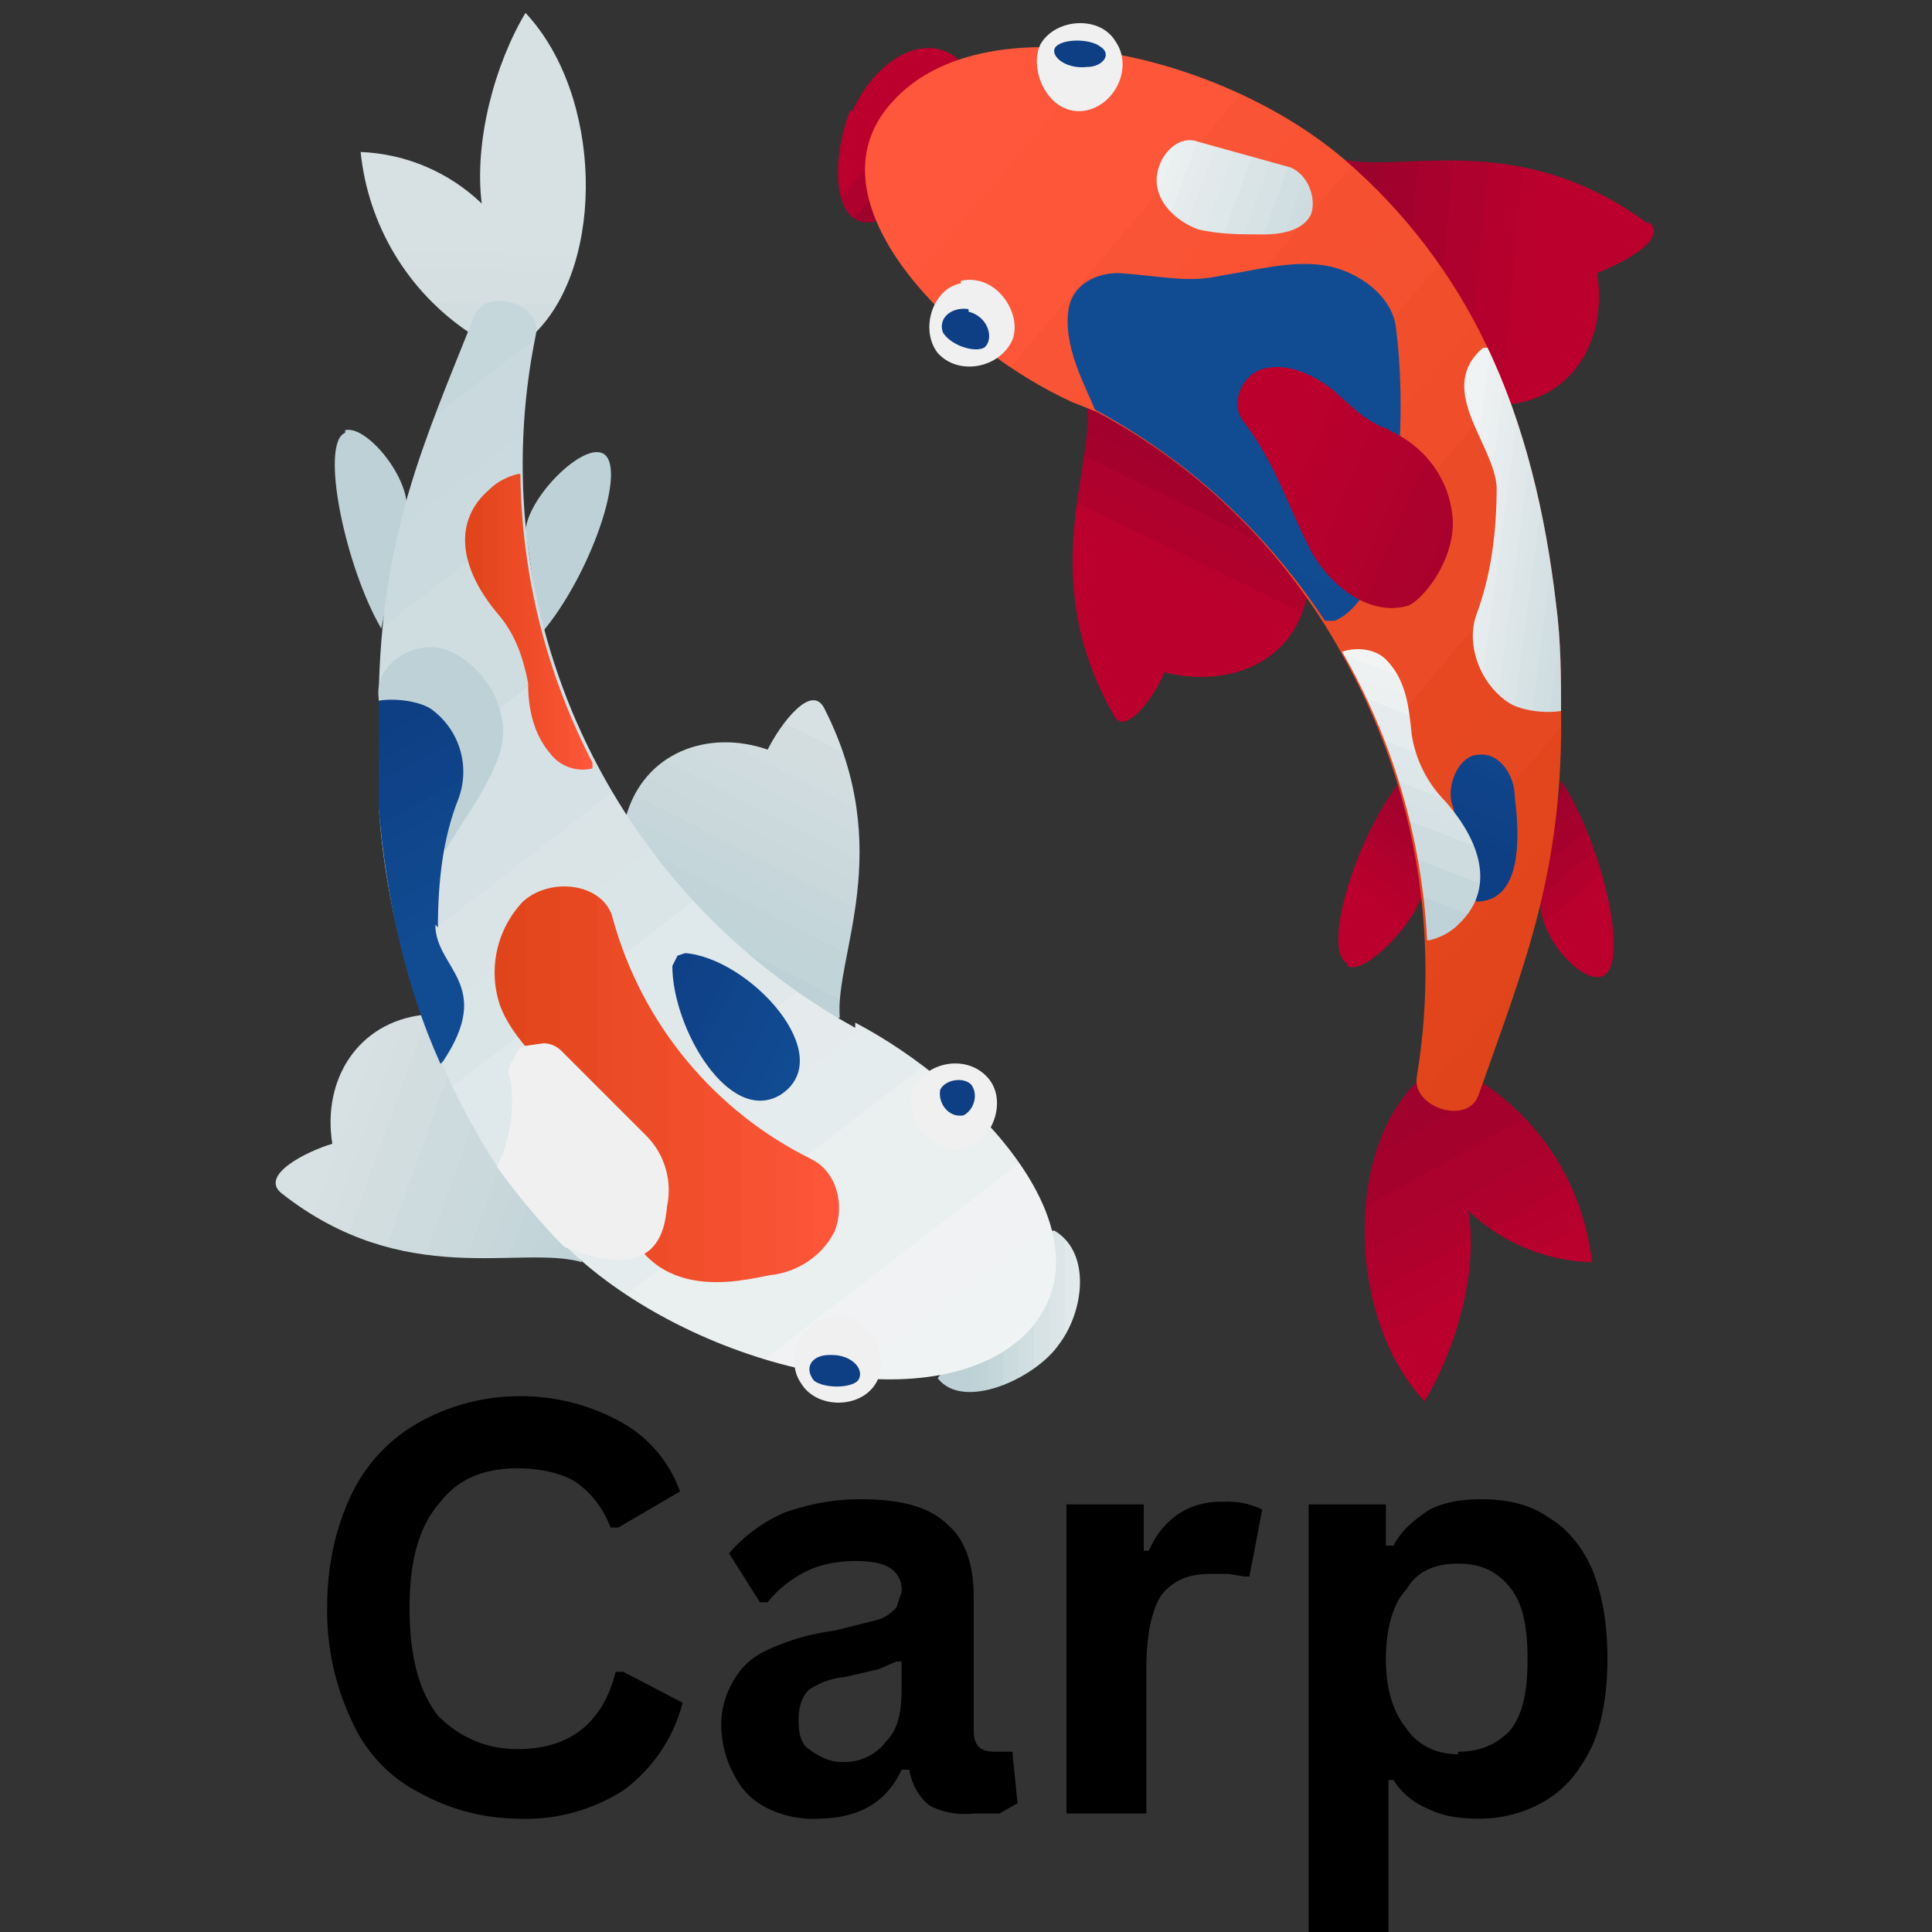 <svg xmlns="http://www.w3.org/2000/svg" version="1.0" viewBox="0 0 75 75">
  <rect x="0" y="0" width="75" height="75" fill="#333333" stroke="none"/>
  <defs>
    <clipPath id="a">
      <path d="M13 0h10v13H13Zm0 0"/>
    </clipPath>
    <clipPath id="b">
      <path d="M18.7 7.9a7.2 7.2 0 0 0-4.7-2 9.6 9.6 0 0 0 4.2 7h2.6c2.7-2.7 2.6-9.2-.4-12.4-1.2 2-2 5-1.7 7.4Zm0 0"/>
    </clipPath>
    <clipPath id="d">
      <path d="M36 47h6v8h-6Zm0 0"/>
    </clipPath>
    <clipPath id="e">
      <path d="m40.8 47.7-4.4 5.8c1 1.3 3.8 0 4.7-1.3 1-1.3 1.3-3.7-.3-4.5Zm0 0"/>
    </clipPath>
    <clipPath id="g">
      <path d="M10 39h13v10H10Zm0 0"/>
    </clipPath>
    <clipPath id="h">
      <path d="M12.9 44.4c-1 .3-2.8 1.2-2 1.9 4.8 3.8 9.3 2 11.7 2.7l-6.2-9.6c-2.5.3-3.9 2.5-3.5 5Zm0 0"/>
    </clipPath>
    <clipPath id="j">
      <path d="M24 27h10v14H24Zm0 0"/>
    </clipPath>
    <clipPath id="k">
      <path d="M32 27.5c-.5-1-1.7.6-2.2 1.6-2.3-.8-4.8.1-5.5 2.6l5.1 8.8 3.2-1c-.2-2.4 2.2-6.5-.6-12Zm0 0"/>
    </clipPath>
    <clipPath id="m">
      <path d="M14 11h27v43H14Zm0 0"/>
    </clipPath>
    <clipPath id="n">
      <path d="M33.2 39.9A25 25 0 0 1 20.8 13c.3-1.2-2-1.9-2.4-.7-2 5-3.6 8.5-3.7 14.8v4.2a29.8 29.8 0 0 0 4.6 14 20.3 20.3 0 0 0 3 3.4c4.8 4.4 14 6.7 17.6 3 3.5-3.8-2.1-9.6-6.7-12Zm0 0"/>
    </clipPath>
    <clipPath id="p">
      <path d="M19 34h14v16H19Zm0 0"/>
    </clipPath>
    <clipPath id="q">
      <path d="M31.5 45a14.8 14.8 0 0 1-7.7-9.3c-.3-1.4-2.4-1.7-3.5-.7a4 4 0 0 0-.9 4c.5 1.4 1.9 2.5 2.8 3.6a9 9 0 0 1 1.8 3.9c.9 4.3 4.8 3.2 5.9 3 1-.1 2-.7 2.5-1.7.4-1 .1-2.3-.9-2.8Zm0 0"/>
    </clipPath>
    <clipPath id="s">
      <path d="M14 27h5v15h-5Zm0 0"/>
    </clipPath>
    <clipPath id="t">
      <path d="M17 36c0-1.8.2-3.5.8-5a3 3 0 0 0-1.1-3.5c-.5-.3-1.4-.4-2-.3v4.2c.3 3.4 1 6.8 2.4 9.9l.1-.1c2-3-.3-3.6-.3-5.3Zm0 0"/>
    </clipPath>
    <clipPath id="v">
      <path d="M18 18h6v12h-6Zm0 0"/>
    </clipPath>
    <clipPath id="w">
      <path d="M20.2 18.4h-.1c-.4.1-.8.3-1.1.6-1.4 1.2-1.2 3 .3 4.8.7.8 1 1.7 1.2 2.7 0 1 .2 2 .9 2.8.4.5 1.1.7 1.7.5a25 25 0 0 1-2.9-11.4Zm0 0"/>
    </clipPath>
    <clipPath id="y">
      <path d="M26 36h6v7h-6Zm0 0"/>
    </clipPath>
    <clipPath id="z">
      <path d="m26.6 37-.3.1-.2.4c0 2.4 2.2 6.2 4.2 5 2.3-1.5-1.2-5.3-3.7-5.5Zm0 0"/>
    </clipPath>
    <clipPath id="B">
      <path d="M52 41h10v14H52Zm0 0"/>
    </clipPath>
    <clipPath id="C">
      <path d="M57.5 42H55c-2.8 2.7-2.7 9.2.3 12.4 1.2-2 2.1-5 1.7-7.4a7.2 7.2 0 0 0 4.8 2 9.6 9.6 0 0 0-4.3-7Zm0 0"/>
    </clipPath>
    <clipPath id="E">
      <path d="M41 14h11v15H41Zm0 0"/>
    </clipPath>
    <clipPath id="F">
      <path d="M42.2 15.7c.3 2.4-2 6.7 1 12 .4 1 1.6-.6 2-1.6 2.4.6 4.9-.3 5.5-2.8l1-3.2-7.7-5.4Zm0 0"/>
    </clipPath>
    <clipPath id="H">
      <path d="M52 6h12.8v10H52Zm0 0"/>
    </clipPath>
    <clipPath id="I">
      <path d="M64 8.7c-5-3.7-9.4-2-11.8-2.5l6.4 9.5c2.6-.3 3.8-2.7 3.4-5.1 1-.4 2.8-1.3 2-2Zm0 0"/>
    </clipPath>
    <clipPath id="K">
      <path d="M32 1h6v8h-6Zm0 0"/>
    </clipPath>
    <clipPath id="L">
      <path d="M33 4.3c-.7 1.7-.8 4.7 1 4.3l3.2-6.3c-1.3-1.1-3.2 0-4.1 2Zm0 0"/>
    </clipPath>
    <clipPath id="N">
      <path d="M59 30h4v8h-4Zm0 0"/>
    </clipPath>
    <clipPath id="O">
      <path d="m60.6 30.3-.8 4.8c0 1.3 1.6 3.1 2.4 2.8 1.1-.4 0-5.2-1.6-7.6Zm0 0"/>
    </clipPath>
    <clipPath id="Q">
      <path d="M51 30h5v8h-5Zm0 0"/>
    </clipPath>
    <clipPath id="R">
      <path d="M52.3 37.5c.7.4 2.8-1.8 3-3.1l-1-4c-1.7 2.2-3 6.5-2 7Zm0 0"/>
    </clipPath>
    <clipPath id="T">
      <path d="M33 1h28v43H33Zm0 0"/>
    </clipPath>
    <clipPath id="U">
      <path d="M60.6 27.6c0-1.3 0-2.7-.2-4.2-.4-3.4-1.2-6.9-2.7-10a22 22 0 0 0-5.5-7.2C47.3 2 38.1 0 34.6 4c-3.4 3.8 2.4 9.5 7 11.6l1 .4a23.5 23.5 0 0 1 9.5 9.4A25 25 0 0 1 55 41.8c-.2 1.2 2 1.9 2.4.7 1.8-5.1 3.3-8.7 3.2-15Zm0 0"/>
    </clipPath>
    <clipPath id="W">
      <path d="M56 29h3v7h-3Zm0 0"/>
    </clipPath>
    <clipPath id="X">
      <path d="M58.8 30.9c0-.8-.6-1.7-1.4-1.6-.8 0-1.3 1.3-1 2l.9 3.7c1.8 0 1.7-2.5 1.5-4.1Zm0 0"/>
    </clipPath>
    <clipPath id="Z">
      <path d="M41 10h14v15H41Zm0 0"/>
    </clipPath>
    <clipPath id="aa">
      <path d="M51.4 10.3c-1.3-.2-2.7.2-4 .4-1.3.3-2.4 0-4-.1-.8 0-1.7.4-1.9 1.3-.3 1.5.7 3.2 1 4 3.7 2 6.7 4.8 9 8.3 2.7-.6 3.2-7.4 2.7-11.4-.1-1.3-1.5-2.3-2.8-2.5Zm0 0"/>
    </clipPath>
    <clipPath id="ac">
      <path d="M56 13h5v15h-5Zm0 0"/>
    </clipPath>
    <clipPath id="ad">
      <path d="M60.4 23.4c-.4-3.4-1.2-6.9-2.7-10-2.1 1.6.3 3.8.4 5.5 0 1.7-.2 3.4-.8 5-.4 1.2.2 2.7 1.3 3.4.5.3 1.4.4 2 .3 0-1.3 0-2.7-.2-4.2Zm0 0"/>
    </clipPath>
    <clipPath id="af">
      <path d="M52 25h6v12h-6Zm0 0"/>
    </clipPath>
    <clipPath id="ag">
      <path d="M54.8 28.5c-.1-1-.2-2.1-1-2.9-.4-.4-1.1-.5-1.7-.3a25 25 0 0 1 3.3 11.2h.1c.4-.1.8-.3 1.1-.6 1.4-1.3 1-3.1-.5-4.8a4.7 4.7 0 0 1-1.3-2.6Zm0 0"/>
    </clipPath>
    <clipPath id="ai">
      <path d="M44 5h7v5h-7Zm0 0"/>
    </clipPath>
    <clipPath id="aj">
      <path d="M49 9.1c-.8 0-1.7 0-2.5-.2-.8-.3-1.6-1-1.6-1.9 0-.9.8-1.8 1.6-1.5l3.6 1c.7.3 1 1.2.8 1.8-.3.7-1.3.8-1.8.8"/>
    </clipPath>
    <clipPath id="al">
      <path d="M48 14h9v10h-9Zm0 0"/>
    </clipPath>
    <clipPath id="am">
      <path d="M54 16.7c-1-.3-1.6-1-2.3-1.6-.8-.6-1.7-1-2.6-.8-.9.2-1.4 1.4-.8 2.1 1.2 1.6 1.6 3 2.4 4.6.7 1.6 2.4 3 4 2.5.6-.3 1.7-1.7 1.7-3.2a4 4 0 0 0-1.5-3 4 4 0 0 0-1-.6Zm0 0"/>
    </clipPath>
    <linearGradient id="c" x1="72.9" x2="74.3" y1="119.2" y2="-.6" gradientTransform="matrix(.105 0 0 .105 10.7 .5)" gradientUnits="userSpaceOnUse">
      <stop offset="0" stop-color="#D0DCDF"/>
      <stop offset="0" stop-color="#D1DCDF"/>
      <stop offset="0" stop-color="#D1DCDF"/>
      <stop offset="0" stop-color="#D1DDDF"/>
      <stop offset="0" stop-color="#D2DDE0"/>
      <stop offset=".1" stop-color="#D2DDE0"/>
      <stop offset=".1" stop-color="#D3DDE0"/>
      <stop offset=".1" stop-color="#D3DEE0"/>
      <stop offset=".1" stop-color="#D4DEE0"/>
      <stop offset=".1" stop-color="#D4DEE1"/>
      <stop offset=".1" stop-color="#D5DFE1"/>
      <stop offset=".2" stop-color="#D5DFE1"/>
      <stop offset=".2" stop-color="#D6DFE1"/>
      <stop offset=".2" stop-color="#D6E0E2"/>
      <stop offset=".3" stop-color="#D7E0E2"/>
      <stop offset=".5" stop-color="#D7E0E2"/>
      <stop offset="1" stop-color="#D7E0E2"/>
      <stop offset="1" stop-color="#D7E0E2"/>
    </linearGradient>
    <linearGradient id="f" x1="246.1" x2="303.4" y1="478.6" y2="478.6" gradientTransform="matrix(.105 0 0 .105 10.7 .5)" gradientUnits="userSpaceOnUse">
      <stop offset="0" stop-color="#BDD1D6"/>
      <stop offset=".1" stop-color="#BDD1D6"/>
      <stop offset=".2" stop-color="#BDD1D6"/>
      <stop offset=".2" stop-color="#BDD1D6"/>
      <stop offset=".2" stop-color="#BED2D6"/>
      <stop offset=".2" stop-color="#BFD2D7"/>
      <stop offset=".3" stop-color="#C0D3D7"/>
      <stop offset=".3" stop-color="#C0D3D8"/>
      <stop offset=".3" stop-color="#C1D4D8"/>
      <stop offset=".3" stop-color="#C2D5D9"/>
      <stop offset=".3" stop-color="#C3D5D9"/>
      <stop offset=".3" stop-color="#C4D6DA"/>
      <stop offset=".3" stop-color="#C5D6DA"/>
      <stop offset=".4" stop-color="#C6D7DB"/>
      <stop offset=".4" stop-color="#C7D8DB"/>
      <stop offset=".4" stop-color="#C8D8DC"/>
      <stop offset=".4" stop-color="#C9D9DD"/>
      <stop offset=".4" stop-color="#C9D9DD"/>
      <stop offset=".4" stop-color="#CADADE"/>
      <stop offset=".5" stop-color="#CBDBDE"/>
      <stop offset=".5" stop-color="#CCDBDF"/>
      <stop offset=".5" stop-color="#CDDCDF"/>
      <stop offset=".5" stop-color="#CEDCE0"/>
      <stop offset=".5" stop-color="#CFDDE0"/>
      <stop offset=".5" stop-color="#D0DDE1"/>
      <stop offset=".5" stop-color="#D1DEE1"/>
      <stop offset=".6" stop-color="#D2DFE2"/>
      <stop offset=".6" stop-color="#D2DFE2"/>
      <stop offset=".6" stop-color="#D3E0E3"/>
      <stop offset=".6" stop-color="#D4E0E3"/>
      <stop offset=".6" stop-color="#D5E1E4"/>
      <stop offset=".6" stop-color="#D6E2E4"/>
      <stop offset=".7" stop-color="#D7E2E5"/>
      <stop offset=".7" stop-color="#D8E3E5"/>
      <stop offset=".7" stop-color="#D9E3E6"/>
      <stop offset=".7" stop-color="#DAE4E6"/>
      <stop offset=".7" stop-color="#DBE5E7"/>
      <stop offset=".7" stop-color="#DBE5E7"/>
      <stop offset=".8" stop-color="#DCE6E8"/>
      <stop offset=".8" stop-color="#DDE6E8"/>
      <stop offset=".8" stop-color="#DEE7E9"/>
      <stop offset=".8" stop-color="#DFE8E9"/>
      <stop offset=".8" stop-color="#E0E8EA"/>
      <stop offset=".8" stop-color="#E1E9EA"/>
      <stop offset=".8" stop-color="#E2E9EB"/>
      <stop offset=".9" stop-color="#E3EAEB"/>
      <stop offset=".9" stop-color="#E4EBEC"/>
      <stop offset=".9" stop-color="#E5EBEC"/>
      <stop offset=".9" stop-color="#E5ECED"/>
      <stop offset=".9" stop-color="#E6ECED"/>
      <stop offset=".9" stop-color="#E7EDEE"/>
      <stop offset="1" stop-color="#E8EEEE"/>
      <stop offset="1" stop-color="#E9EEEF"/>
      <stop offset="1" stop-color="#EAEFEF"/>
      <stop offset="1" stop-color="#EBEFF0"/>
    </linearGradient>
    <linearGradient id="i" x1="124.8" x2="-13.3" y1="439.8" y2="390.1" gradientTransform="matrix(.105 0 0 .105 10.7 .5)" gradientUnits="userSpaceOnUse">
      <stop offset="0" stop-color="#BED2D6"/>
      <stop offset="0" stop-color="#BED2D7"/>
      <stop offset="0" stop-color="#BFD2D7"/>
      <stop offset="0" stop-color="#BFD2D7"/>
      <stop offset=".1" stop-color="#C0D3D7"/>
      <stop offset=".1" stop-color="#C0D3D8"/>
      <stop offset=".1" stop-color="#C1D3D8"/>
      <stop offset=".1" stop-color="#C2D4D8"/>
      <stop offset=".1" stop-color="#C2D4D8"/>
      <stop offset=".1" stop-color="#C3D4D9"/>
      <stop offset=".2" stop-color="#C3D5D9"/>
      <stop offset=".2" stop-color="#C4D5D9"/>
      <stop offset=".2" stop-color="#C4D5D9"/>
      <stop offset=".2" stop-color="#C5D6DA"/>
      <stop offset=".2" stop-color="#C6D6DA"/>
      <stop offset=".2" stop-color="#C6D6DA"/>
      <stop offset=".2" stop-color="#C6D6DA"/>
      <stop offset=".3" stop-color="#C7D7DA"/>
      <stop offset=".3" stop-color="#C7D7DB"/>
      <stop offset=".3" stop-color="#C8D7DB"/>
      <stop offset=".3" stop-color="#C8D8DB"/>
      <stop offset=".3" stop-color="#C9D8DB"/>
      <stop offset=".3" stop-color="#CAD8DC"/>
      <stop offset=".3" stop-color="#CAD9DC"/>
      <stop offset=".4" stop-color="#CBD9DC"/>
      <stop offset=".4" stop-color="#CBD9DD"/>
      <stop offset=".4" stop-color="#CCDADD"/>
      <stop offset=".4" stop-color="#CCDADD"/>
      <stop offset=".4" stop-color="#CDDADD"/>
      <stop offset=".4" stop-color="#CEDBDE"/>
      <stop offset=".5" stop-color="#CEDBDE"/>
      <stop offset=".5" stop-color="#CFDBDE"/>
      <stop offset=".5" stop-color="#CFDCDE"/>
      <stop offset=".5" stop-color="#D0DCDF"/>
      <stop offset=".5" stop-color="#D0DCDF"/>
      <stop offset=".5" stop-color="#D1DCDF"/>
      <stop offset=".5" stop-color="#D2DDDF"/>
      <stop offset=".6" stop-color="#D2DDE0"/>
      <stop offset=".6" stop-color="#D3DDE0"/>
      <stop offset=".6" stop-color="#D3DEE0"/>
      <stop offset=".6" stop-color="#D4DEE0"/>
      <stop offset=".6" stop-color="#D4DEE1"/>
      <stop offset=".6" stop-color="#D5DFE1"/>
      <stop offset=".7" stop-color="#D6DFE1"/>
      <stop offset=".7" stop-color="#D6DFE2"/>
      <stop offset=".7" stop-color="#D7E0E2"/>
      <stop offset=".8" stop-color="#D7E0E2"/>
      <stop offset=".8" stop-color="#D7E0E2"/>
      <stop offset="1" stop-color="#D7E0E2"/>
    </linearGradient>
    <linearGradient id="l" x1="142.4" x2="217" y1="386.1" y2="240.4" gradientTransform="matrix(.105 0 0 .105 10.7 .5)" gradientUnits="userSpaceOnUse">
      <stop offset="0" stop-color="#BDD1D6"/>
      <stop offset=".3" stop-color="#BDD1D6"/>
      <stop offset=".3" stop-color="#BED2D6"/>
      <stop offset=".3" stop-color="#BFD2D7"/>
      <stop offset=".3" stop-color="#BFD2D7"/>
      <stop offset=".3" stop-color="#C0D3D7"/>
      <stop offset=".3" stop-color="#C0D3D7"/>
      <stop offset=".3" stop-color="#C1D3D8"/>
      <stop offset=".3" stop-color="#C1D4D8"/>
      <stop offset=".4" stop-color="#C2D4D8"/>
      <stop offset=".4" stop-color="#C3D4D9"/>
      <stop offset=".4" stop-color="#C3D5D9"/>
      <stop offset=".4" stop-color="#C4D5D9"/>
      <stop offset=".4" stop-color="#C5D5D9"/>
      <stop offset=".4" stop-color="#C5D6DA"/>
      <stop offset=".5" stop-color="#C6D6DA"/>
      <stop offset=".5" stop-color="#C7D7DA"/>
      <stop offset=".5" stop-color="#C7D7DB"/>
      <stop offset=".5" stop-color="#C8D7DB"/>
      <stop offset=".5" stop-color="#C9D8DB"/>
      <stop offset=".5" stop-color="#C9D8DC"/>
      <stop offset=".5" stop-color="#CAD8DC"/>
      <stop offset=".6" stop-color="#CBD9DC"/>
      <stop offset=".6" stop-color="#CBD9DD"/>
      <stop offset=".6" stop-color="#CCDADD"/>
      <stop offset=".6" stop-color="#CDDADD"/>
      <stop offset=".6" stop-color="#CDDADD"/>
      <stop offset=".6" stop-color="#CEDBDE"/>
      <stop offset=".7" stop-color="#CFDBDE"/>
      <stop offset=".7" stop-color="#CFDCDE"/>
      <stop offset=".7" stop-color="#D0DCDF"/>
      <stop offset=".7" stop-color="#D1DCDF"/>
      <stop offset=".7" stop-color="#D1DDDF"/>
      <stop offset=".7" stop-color="#D2DDDF"/>
      <stop offset=".7" stop-color="#D2DDE0"/>
      <stop offset=".8" stop-color="#D3DDE0"/>
      <stop offset=".8" stop-color="#D3DEE0"/>
      <stop offset=".8" stop-color="#D4DEE1"/>
      <stop offset=".8" stop-color="#D5DFE1"/>
      <stop offset=".8" stop-color="#D5DFE1"/>
      <stop offset=".8" stop-color="#D6DFE1"/>
      <stop offset=".8" stop-color="#D7E0E2"/>
      <stop offset=".9" stop-color="#D7E0E2"/>
      <stop offset="1" stop-color="#D7E0E2"/>
    </linearGradient>
    <linearGradient id="o" x1="-11" x2="294.6" y1="139.6" y2="536.5" gradientTransform="matrix(.105 0 0 .105 10.7 .5)" gradientUnits="userSpaceOnUse">
      <stop offset="0" stop-color="#C2D5D9"/>
      <stop offset="0" stop-color="#C3D5D9"/>
      <stop offset="0" stop-color="#C4D6DA"/>
      <stop offset="0" stop-color="#C5D6DA"/>
      <stop offset=".1" stop-color="#C5D7DB"/>
      <stop offset=".1" stop-color="#C6D7DB"/>
      <stop offset=".1" stop-color="#C7D8DC"/>
      <stop offset=".1" stop-color="#C8D8DC"/>
      <stop offset=".1" stop-color="#C9D9DD"/>
      <stop offset=".1" stop-color="#CAD9DD"/>
      <stop offset=".2" stop-color="#CADADE"/>
      <stop offset=".2" stop-color="#CBDBDE"/>
      <stop offset=".2" stop-color="#CCDBDF"/>
      <stop offset=".2" stop-color="#CDDCDF"/>
      <stop offset=".2" stop-color="#CEDCDF"/>
      <stop offset=".2" stop-color="#CFDDE0"/>
      <stop offset=".3" stop-color="#CFDDE0"/>
      <stop offset=".3" stop-color="#D0DEE1"/>
      <stop offset=".3" stop-color="#D1DEE1"/>
      <stop offset=".3" stop-color="#D2DFE2"/>
      <stop offset=".3" stop-color="#D3E0E2"/>
      <stop offset=".3" stop-color="#D4E0E3"/>
      <stop offset=".3" stop-color="#D5E1E3"/>
      <stop offset=".3" stop-color="#D5E1E4"/>
      <stop offset=".4" stop-color="#D5E1E4"/>
      <stop offset=".4" stop-color="#D6E2E4"/>
      <stop offset=".4" stop-color="#D7E2E5"/>
      <stop offset=".4" stop-color="#D8E3E5"/>
      <stop offset=".4" stop-color="#D9E3E6"/>
      <stop offset=".4" stop-color="#DAE4E6"/>
      <stop offset=".5" stop-color="#DAE5E7"/>
      <stop offset=".5" stop-color="#DBE5E7"/>
      <stop offset=".5" stop-color="#DCE6E8"/>
      <stop offset=".5" stop-color="#DDE6E8"/>
      <stop offset=".5" stop-color="#DEE7E9"/>
      <stop offset=".5" stop-color="#DFE7E9"/>
      <stop offset=".5" stop-color="#DFE8EA"/>
      <stop offset=".6" stop-color="#E0E8EA"/>
      <stop offset=".6" stop-color="#E1E9EA"/>
      <stop offset=".6" stop-color="#E2EAEB"/>
      <stop offset=".6" stop-color="#E3EAEB"/>
      <stop offset=".6" stop-color="#E4EBEC"/>
      <stop offset=".6" stop-color="#E5EBEC"/>
      <stop offset=".7" stop-color="#E5ECED"/>
      <stop offset=".7" stop-color="#E6ECED"/>
      <stop offset=".7" stop-color="#E7EDEE"/>
      <stop offset=".7" stop-color="#E7EDEE"/>
      <stop offset=".7" stop-color="#E8EDEE"/>
      <stop offset=".7" stop-color="#E9EEEF"/>
      <stop offset=".7" stop-color="#EAEFEF"/>
      <stop offset=".8" stop-color="#EAEFF0"/>
      <stop offset=".8" stop-color="#EBF0F0"/>
      <stop offset=".8" stop-color="#ECF0F1"/>
      <stop offset=".8" stop-color="#EDF1F1"/>
      <stop offset=".8" stop-color="#EEF1F2"/>
      <stop offset=".8" stop-color="#EFF2F2"/>
      <stop offset=".8" stop-color="#F0F2F3"/>
      <stop offset=".9" stop-color="#F0F3F3"/>
      <stop offset=".9" stop-color="#F1F4F4"/>
      <stop offset="1" stop-color="#F2F4F4"/>
    </linearGradient>
    <linearGradient id="r" x1="78.7" x2="212" y1="395.1" y2="395.1" gradientTransform="matrix(.105 0 0 .105 10.7 .5)" gradientUnits="userSpaceOnUse">
      <stop offset="0" stop-color="#E0441A"/>
      <stop offset="0" stop-color="#E0441A"/>
      <stop offset="0" stop-color="#E0441B"/>
      <stop offset=".1" stop-color="#E1451B"/>
      <stop offset=".1" stop-color="#E1451C"/>
      <stop offset=".1" stop-color="#E2451C"/>
      <stop offset=".1" stop-color="#E2461D"/>
      <stop offset=".1" stop-color="#E3461D"/>
      <stop offset=".1" stop-color="#E4461E"/>
      <stop offset=".2" stop-color="#E4471E"/>
      <stop offset=".2" stop-color="#E5471F"/>
      <stop offset=".2" stop-color="#E5471F"/>
      <stop offset=".2" stop-color="#E64820"/>
      <stop offset=".2" stop-color="#E64821"/>
      <stop offset=".2" stop-color="#E74821"/>
      <stop offset=".3" stop-color="#E74822"/>
      <stop offset=".3" stop-color="#E84922"/>
      <stop offset=".3" stop-color="#E84923"/>
      <stop offset=".3" stop-color="#E94923"/>
      <stop offset=".3" stop-color="#E94A24"/>
      <stop offset=".3" stop-color="#EA4A24"/>
      <stop offset=".3" stop-color="#EA4A25"/>
      <stop offset=".4" stop-color="#EB4B25"/>
      <stop offset=".4" stop-color="#EB4B26"/>
      <stop offset=".4" stop-color="#EC4B26"/>
      <stop offset=".4" stop-color="#EC4B27"/>
      <stop offset=".4" stop-color="#ED4C27"/>
      <stop offset=".4" stop-color="#ED4C28"/>
      <stop offset=".5" stop-color="#EE4C29"/>
      <stop offset=".5" stop-color="#EE4D29"/>
      <stop offset=".5" stop-color="#EF4D2A"/>
      <stop offset=".5" stop-color="#EF4D2A"/>
      <stop offset=".5" stop-color="#F04E2B"/>
      <stop offset=".5" stop-color="#F04E2B"/>
      <stop offset=".5" stop-color="#F14E2C"/>
      <stop offset=".6" stop-color="#F14F2C"/>
      <stop offset=".6" stop-color="#F24F2D"/>
      <stop offset=".6" stop-color="#F24F2D"/>
      <stop offset=".6" stop-color="#F34F2E"/>
      <stop offset=".6" stop-color="#F3502E"/>
      <stop offset=".6" stop-color="#F4502F"/>
      <stop offset=".7" stop-color="#F4502F"/>
      <stop offset=".7" stop-color="#F55130"/>
      <stop offset=".7" stop-color="#F55131"/>
      <stop offset=".7" stop-color="#F65131"/>
      <stop offset=".7" stop-color="#F65232"/>
      <stop offset=".7" stop-color="#F75232"/>
      <stop offset=".8" stop-color="#F75233"/>
      <stop offset=".8" stop-color="#F85333"/>
      <stop offset=".8" stop-color="#F85334"/>
      <stop offset=".8" stop-color="#F95334"/>
      <stop offset=".8" stop-color="#F95335"/>
      <stop offset=".8" stop-color="#FA5435"/>
      <stop offset=".8" stop-color="#FA5436"/>
      <stop offset=".9" stop-color="#FB5436"/>
      <stop offset=".9" stop-color="#FB5537"/>
      <stop offset=".9" stop-color="#FC5538"/>
      <stop offset=".9" stop-color="#FC5538"/>
      <stop offset=".9" stop-color="#FD5639"/>
      <stop offset=".9" stop-color="#FD5639"/>
      <stop offset="1" stop-color="#FE563A"/>
      <stop offset="1" stop-color="#FE573A"/>
      <stop offset="1" stop-color="#FF573B"/>
    </linearGradient>
    <linearGradient id="u" x1="26.8" x2="93.7" y1="258.8" y2="381.4" gradientTransform="matrix(.105 0 0 .105 10.7 .5)" gradientUnits="userSpaceOnUse">
      <stop offset="0" stop-color="#0E3F84"/>
      <stop offset=".1" stop-color="#0E3F84"/>
      <stop offset=".1" stop-color="#0E3F84"/>
      <stop offset=".1" stop-color="#0E4085"/>
      <stop offset=".2" stop-color="#0E4186"/>
      <stop offset=".2" stop-color="#0F4186"/>
      <stop offset=".2" stop-color="#0F4187"/>
      <stop offset=".2" stop-color="#0F4288"/>
      <stop offset=".3" stop-color="#0F4389"/>
      <stop offset=".3" stop-color="#0F4489"/>
      <stop offset=".3" stop-color="#0F448A"/>
      <stop offset=".3" stop-color="#0F458B"/>
      <stop offset=".4" stop-color="#10468C"/>
      <stop offset=".4" stop-color="#10478D"/>
      <stop offset=".4" stop-color="#10478D"/>
      <stop offset=".5" stop-color="#10488E"/>
      <stop offset=".5" stop-color="#10498F"/>
      <stop offset=".5" stop-color="#104990"/>
      <stop offset=".6" stop-color="#114A91"/>
      <stop offset=".6" stop-color="#114B92"/>
      <stop offset=".6" stop-color="#114C92"/>
      <stop offset=".8" stop-color="#114C93"/>
      <stop offset=".8" stop-color="#114C93"/>
      <stop offset="1" stop-color="#114C93"/>
    </linearGradient>
    <linearGradient id="x" x1="65.9" x2="119" y1="224.3" y2="224.3" gradientTransform="matrix(.105 0 0 .105 10.7 .5)" gradientUnits="userSpaceOnUse">
      <stop offset="0" stop-color="#E0441A"/>
      <stop offset=".1" stop-color="#E0441A"/>
      <stop offset=".1" stop-color="#E0441A"/>
      <stop offset=".1" stop-color="#E0441B"/>
      <stop offset=".1" stop-color="#E1451B"/>
      <stop offset=".1" stop-color="#E1451C"/>
      <stop offset=".2" stop-color="#E2451C"/>
      <stop offset=".2" stop-color="#E3461D"/>
      <stop offset=".2" stop-color="#E3461D"/>
      <stop offset=".2" stop-color="#E4461E"/>
      <stop offset=".2" stop-color="#E4471F"/>
      <stop offset=".2" stop-color="#E5471F"/>
      <stop offset=".3" stop-color="#E54720"/>
      <stop offset=".3" stop-color="#E64820"/>
      <stop offset=".3" stop-color="#E64821"/>
      <stop offset=".3" stop-color="#E74821"/>
      <stop offset=".3" stop-color="#E74922"/>
      <stop offset=".3" stop-color="#E84922"/>
      <stop offset=".3" stop-color="#E84923"/>
      <stop offset=".4" stop-color="#E94A24"/>
      <stop offset=".4" stop-color="#E94A24"/>
      <stop offset=".4" stop-color="#EA4A25"/>
      <stop offset=".4" stop-color="#EB4B25"/>
      <stop offset=".4" stop-color="#EB4B26"/>
      <stop offset=".4" stop-color="#EC4B26"/>
      <stop offset=".5" stop-color="#EC4C27"/>
      <stop offset=".5" stop-color="#ED4C28"/>
      <stop offset=".5" stop-color="#ED4C28"/>
      <stop offset=".5" stop-color="#EE4C29"/>
      <stop offset=".5" stop-color="#EE4D29"/>
      <stop offset=".5" stop-color="#EF4D2A"/>
      <stop offset=".5" stop-color="#EF4D2A"/>
      <stop offset=".6" stop-color="#F04E2B"/>
      <stop offset=".6" stop-color="#F04E2B"/>
      <stop offset=".6" stop-color="#F14E2C"/>
      <stop offset=".6" stop-color="#F14F2D"/>
      <stop offset=".6" stop-color="#F24F2D"/>
      <stop offset=".6" stop-color="#F34F2E"/>
      <stop offset=".7" stop-color="#F3502E"/>
      <stop offset=".7" stop-color="#F4502F"/>
      <stop offset=".7" stop-color="#F4502F"/>
      <stop offset=".7" stop-color="#F55130"/>
      <stop offset=".7" stop-color="#F55131"/>
      <stop offset=".7" stop-color="#F65131"/>
      <stop offset=".8" stop-color="#F65232"/>
      <stop offset=".8" stop-color="#F75232"/>
      <stop offset=".8" stop-color="#F75233"/>
      <stop offset=".8" stop-color="#F85333"/>
      <stop offset=".8" stop-color="#F85334"/>
      <stop offset=".8" stop-color="#F95334"/>
      <stop offset=".8" stop-color="#F95435"/>
      <stop offset=".9" stop-color="#FA5436"/>
      <stop offset=".9" stop-color="#FA5436"/>
      <stop offset=".9" stop-color="#FB5537"/>
      <stop offset=".9" stop-color="#FC5537"/>
      <stop offset=".9" stop-color="#FC5538"/>
      <stop offset=".9" stop-color="#FD5638"/>
      <stop offset="1" stop-color="#FD5639"/>
      <stop offset="1" stop-color="#FE5639"/>
      <stop offset="1" stop-color="#FE563A"/>
      <stop offset="1" stop-color="#FF573B"/>
    </linearGradient>
    <linearGradient id="A" x1="140.7" x2="216" y1="359.6" y2="399.2" gradientTransform="matrix(.105 0 0 .105 10.7 .5)" gradientUnits="userSpaceOnUse">
      <stop offset="0" stop-color="#0E4085"/>
      <stop offset="0" stop-color="#0E4086"/>
      <stop offset=".1" stop-color="#0E4186"/>
      <stop offset=".1" stop-color="#0F4187"/>
      <stop offset=".1" stop-color="#0F4287"/>
      <stop offset=".2" stop-color="#0F4288"/>
      <stop offset=".2" stop-color="#0F4389"/>
      <stop offset=".2" stop-color="#0F4389"/>
      <stop offset=".3" stop-color="#0F448A"/>
      <stop offset=".3" stop-color="#0F448A"/>
      <stop offset=".3" stop-color="#0F458B"/>
      <stop offset=".3" stop-color="#10458B"/>
      <stop offset=".3" stop-color="#10468C"/>
      <stop offset=".4" stop-color="#10468C"/>
      <stop offset=".4" stop-color="#10468D"/>
      <stop offset=".4" stop-color="#10478D"/>
      <stop offset=".5" stop-color="#10478E"/>
      <stop offset=".5" stop-color="#10488E"/>
      <stop offset=".5" stop-color="#10498F"/>
      <stop offset=".6" stop-color="#10498F"/>
      <stop offset=".6" stop-color="#104A90"/>
      <stop offset=".6" stop-color="#114A91"/>
      <stop offset=".7" stop-color="#114B91"/>
      <stop offset=".7" stop-color="#114B91"/>
      <stop offset=".7" stop-color="#114B92"/>
      <stop offset=".8" stop-color="#114C92"/>
      <stop offset="1" stop-color="#114C93"/>
    </linearGradient>
    <linearGradient id="D" x1="406.4" x2="478.3" y1="388.6" y2="518.1" gradientTransform="matrix(.105 0 0 .105 10.7 .5)" gradientUnits="userSpaceOnUse">
      <stop offset="0" stop-color="#99022D"/>
      <stop offset="0" stop-color="#99022D"/>
      <stop offset="0" stop-color="#9A022D"/>
      <stop offset=".1" stop-color="#9B022D"/>
      <stop offset=".1" stop-color="#9C022D"/>
      <stop offset=".1" stop-color="#9D022D"/>
      <stop offset=".1" stop-color="#9D022D"/>
      <stop offset=".1" stop-color="#9E022D"/>
      <stop offset=".1" stop-color="#9F022D"/>
      <stop offset=".2" stop-color="#A0022D"/>
      <stop offset=".2" stop-color="#A1022D"/>
      <stop offset=".2" stop-color="#A2022D"/>
      <stop offset=".2" stop-color="#A3012D"/>
      <stop offset=".2" stop-color="#A3012D"/>
      <stop offset=".2" stop-color="#A4012D"/>
      <stop offset=".3" stop-color="#A5012D"/>
      <stop offset=".3" stop-color="#A6012D"/>
      <stop offset=".3" stop-color="#A7012D"/>
      <stop offset=".3" stop-color="#A8012D"/>
      <stop offset=".3" stop-color="#A9012D"/>
      <stop offset=".3" stop-color="#A9012D"/>
      <stop offset=".3" stop-color="#A9012D"/>
      <stop offset=".3" stop-color="#AA012D"/>
      <stop offset=".4" stop-color="#AB012D"/>
      <stop offset=".4" stop-color="#AC012D"/>
      <stop offset=".4" stop-color="#AD012D"/>
      <stop offset=".4" stop-color="#AE012D"/>
      <stop offset=".4" stop-color="#AF012D"/>
      <stop offset=".4" stop-color="#AF012D"/>
      <stop offset=".5" stop-color="#B0012D"/>
      <stop offset=".5" stop-color="#B1012D"/>
      <stop offset=".5" stop-color="#B2012D"/>
      <stop offset=".5" stop-color="#B3002D"/>
      <stop offset=".5" stop-color="#B4002D"/>
      <stop offset=".5" stop-color="#B5002D"/>
      <stop offset=".5" stop-color="#B5002D"/>
      <stop offset=".6" stop-color="#B6002D"/>
      <stop offset=".6" stop-color="#B7002D"/>
      <stop offset=".6" stop-color="#B8002D"/>
      <stop offset=".6" stop-color="#B9002D"/>
      <stop offset=".6" stop-color="#BA002D"/>
      <stop offset=".7" stop-color="#BB002D"/>
      <stop offset=".8" stop-color="#BB002D"/>
      <stop offset="1" stop-color="#BB002D"/>
    </linearGradient>
    <linearGradient id="G" x1="370.5" x2="296.9" y1="124" y2="274.8" gradientTransform="matrix(.105 0 0 .105 10.7 .5)" gradientUnits="userSpaceOnUse">
      <stop offset="0" stop-color="#99022D"/>
      <stop offset=".3" stop-color="#99022D"/>
      <stop offset=".3" stop-color="#99022D"/>
      <stop offset=".3" stop-color="#9A022D"/>
      <stop offset=".3" stop-color="#9B022D"/>
      <stop offset=".3" stop-color="#9C022D"/>
      <stop offset=".3" stop-color="#9C022D"/>
      <stop offset=".3" stop-color="#9D022D"/>
      <stop offset=".3" stop-color="#9E022D"/>
      <stop offset=".3" stop-color="#9F022D"/>
      <stop offset=".3" stop-color="#A0022D"/>
      <stop offset=".3" stop-color="#A1022D"/>
      <stop offset=".3" stop-color="#A2022D"/>
      <stop offset=".3" stop-color="#A3012D"/>
      <stop offset=".4" stop-color="#A4012D"/>
      <stop offset=".4" stop-color="#A5012D"/>
      <stop offset=".4" stop-color="#A6012D"/>
      <stop offset=".4" stop-color="#A7012D"/>
      <stop offset=".4" stop-color="#A7012D"/>
      <stop offset=".4" stop-color="#A8012D"/>
      <stop offset=".4" stop-color="#A9012D"/>
      <stop offset=".4" stop-color="#AA012D"/>
      <stop offset=".4" stop-color="#AB012D"/>
      <stop offset=".4" stop-color="#AC012D"/>
      <stop offset=".4" stop-color="#AD012D"/>
      <stop offset=".4" stop-color="#AE012D"/>
      <stop offset=".4" stop-color="#AF012D"/>
      <stop offset=".5" stop-color="#B0012D"/>
      <stop offset=".5" stop-color="#B1012D"/>
      <stop offset=".5" stop-color="#B2012D"/>
      <stop offset=".5" stop-color="#B3002D"/>
      <stop offset=".5" stop-color="#B4002D"/>
      <stop offset=".5" stop-color="#B5002D"/>
      <stop offset=".5" stop-color="#B6002D"/>
      <stop offset=".5" stop-color="#B7002D"/>
      <stop offset=".5" stop-color="#B8002D"/>
      <stop offset=".5" stop-color="#B9002D"/>
      <stop offset=".5" stop-color="#BA002D"/>
      <stop offset=".6" stop-color="#BB002D"/>
      <stop offset=".6" stop-color="#BB002D"/>
      <stop offset=".7" stop-color="#BB002D"/>
      <stop offset=".8" stop-color="#BB002D"/>
      <stop offset="1" stop-color="#BB002D"/>
    </linearGradient>
    <linearGradient id="J" x1="392.8" x2="521.4" y1="94.2" y2="106.3" gradientTransform="matrix(.105 0 0 .105 10.7 .5)" gradientUnits="userSpaceOnUse">
      <stop offset="0" stop-color="#99022D"/>
      <stop offset="0" stop-color="#9A022D"/>
      <stop offset="0" stop-color="#9B022D"/>
      <stop offset="0" stop-color="#9C022D"/>
      <stop offset=".1" stop-color="#9D022D"/>
      <stop offset=".1" stop-color="#9E022D"/>
      <stop offset=".1" stop-color="#9E022D"/>
      <stop offset=".1" stop-color="#9F022D"/>
      <stop offset=".1" stop-color="#9F022D"/>
      <stop offset=".1" stop-color="#A0022D"/>
      <stop offset=".1" stop-color="#A1022D"/>
      <stop offset=".2" stop-color="#A2012D"/>
      <stop offset=".2" stop-color="#A3012D"/>
      <stop offset=".2" stop-color="#A4012D"/>
      <stop offset=".2" stop-color="#A5012D"/>
      <stop offset=".2" stop-color="#A6012D"/>
      <stop offset=".2" stop-color="#A7012D"/>
      <stop offset=".3" stop-color="#A8012D"/>
      <stop offset=".3" stop-color="#A9012D"/>
      <stop offset=".3" stop-color="#AA012D"/>
      <stop offset=".3" stop-color="#AB012D"/>
      <stop offset=".3" stop-color="#AC012D"/>
      <stop offset=".3" stop-color="#AD012D"/>
      <stop offset=".3" stop-color="#AE012D"/>
      <stop offset=".4" stop-color="#AF012D"/>
      <stop offset=".4" stop-color="#B0012D"/>
      <stop offset=".4" stop-color="#B1012D"/>
      <stop offset=".4" stop-color="#B2012D"/>
      <stop offset=".4" stop-color="#B3002D"/>
      <stop offset=".4" stop-color="#B4002D"/>
      <stop offset=".5" stop-color="#B5002D"/>
      <stop offset=".5" stop-color="#B6002D"/>
      <stop offset=".5" stop-color="#B7002D"/>
      <stop offset=".5" stop-color="#B8002D"/>
      <stop offset=".5" stop-color="#B9002D"/>
      <stop offset=".5" stop-color="#BA002D"/>
      <stop offset=".6" stop-color="#BB002D"/>
      <stop offset=".6" stop-color="#BB002D"/>
      <stop offset=".8" stop-color="#BB002D"/>
      <stop offset=".9" stop-color="#BB002D"/>
      <stop offset="1" stop-color="#BB002D"/>
    </linearGradient>
    <linearGradient id="M" x1="262.7" x2="197.9" y1="70.1" y2="16" gradientTransform="matrix(.105 0 0 .105 10.7 .5)" gradientUnits="userSpaceOnUse">
      <stop offset="0" stop-color="#99022D"/>
      <stop offset=".3" stop-color="#99022D"/>
      <stop offset=".3" stop-color="#99022D"/>
      <stop offset=".3" stop-color="#99022D"/>
      <stop offset=".3" stop-color="#9A022D"/>
      <stop offset=".3" stop-color="#9A022D"/>
      <stop offset=".3" stop-color="#9B022D"/>
      <stop offset=".3" stop-color="#9C022D"/>
      <stop offset=".3" stop-color="#9C022D"/>
      <stop offset=".3" stop-color="#9D022D"/>
      <stop offset=".3" stop-color="#9E022D"/>
      <stop offset=".4" stop-color="#9E022D"/>
      <stop offset=".4" stop-color="#9F022D"/>
      <stop offset=".4" stop-color="#9F022D"/>
      <stop offset=".4" stop-color="#A0022D"/>
      <stop offset=".4" stop-color="#A1022D"/>
      <stop offset=".4" stop-color="#A1022D"/>
      <stop offset=".4" stop-color="#A2012D"/>
      <stop offset=".4" stop-color="#A3012D"/>
      <stop offset=".4" stop-color="#A3012D"/>
      <stop offset=".4" stop-color="#A4012D"/>
      <stop offset=".4" stop-color="#A5012D"/>
      <stop offset=".4" stop-color="#A5012D"/>
      <stop offset=".4" stop-color="#A6012D"/>
      <stop offset=".4" stop-color="#A6012D"/>
      <stop offset=".4" stop-color="#A7012D"/>
      <stop offset=".4" stop-color="#A8012D"/>
      <stop offset=".4" stop-color="#A8012D"/>
      <stop offset=".4" stop-color="#A9012D"/>
      <stop offset=".4" stop-color="#AA012D"/>
      <stop offset=".4" stop-color="#AA012D"/>
      <stop offset=".4" stop-color="#AB012D"/>
      <stop offset=".4" stop-color="#AC012D"/>
      <stop offset=".4" stop-color="#AC012D"/>
      <stop offset=".4" stop-color="#AD012D"/>
      <stop offset=".4" stop-color="#AD012D"/>
      <stop offset=".4" stop-color="#AE012D"/>
      <stop offset=".5" stop-color="#AF012D"/>
      <stop offset=".5" stop-color="#AF012D"/>
      <stop offset=".5" stop-color="#B0012D"/>
      <stop offset=".5" stop-color="#B1012D"/>
      <stop offset=".5" stop-color="#B1012D"/>
      <stop offset=".5" stop-color="#B2012D"/>
      <stop offset=".5" stop-color="#B3012D"/>
      <stop offset=".5" stop-color="#B3002D"/>
      <stop offset=".5" stop-color="#B4002D"/>
      <stop offset=".5" stop-color="#B4002D"/>
      <stop offset=".5" stop-color="#B5002D"/>
      <stop offset=".5" stop-color="#B6002D"/>
      <stop offset=".5" stop-color="#B6002D"/>
      <stop offset=".5" stop-color="#B7002D"/>
      <stop offset=".5" stop-color="#B8002D"/>
      <stop offset=".5" stop-color="#B8002D"/>
      <stop offset=".5" stop-color="#B9002D"/>
      <stop offset=".5" stop-color="#B9002D"/>
      <stop offset=".5" stop-color="#BA002D"/>
      <stop offset=".5" stop-color="#BB002D"/>
      <stop offset=".6" stop-color="#BB002D"/>
      <stop offset=".6" stop-color="#BB002D"/>
      <stop offset=".6" stop-color="#BB002D"/>
      <stop offset=".8" stop-color="#BB002D"/>
      <stop offset="1" stop-color="#BB002D"/>
    </linearGradient>
    <linearGradient id="P" x1="458.7" x2="510.1" y1="293.1" y2="352.8" gradientTransform="matrix(.105 0 0 .105 10.7 .5)" gradientUnits="userSpaceOnUse">
      <stop offset="0" stop-color="#99022D"/>
      <stop offset="0" stop-color="#99022D"/>
      <stop offset="0" stop-color="#99022D"/>
      <stop offset=".1" stop-color="#9A022D"/>
      <stop offset=".1" stop-color="#9B022D"/>
      <stop offset=".1" stop-color="#9C022D"/>
      <stop offset=".1" stop-color="#9C022D"/>
      <stop offset=".1" stop-color="#9D022D"/>
      <stop offset=".1" stop-color="#9E022D"/>
      <stop offset=".1" stop-color="#9F022D"/>
      <stop offset=".1" stop-color="#A0022D"/>
      <stop offset=".2" stop-color="#A1022D"/>
      <stop offset=".2" stop-color="#A1022D"/>
      <stop offset=".2" stop-color="#A2012D"/>
      <stop offset=".2" stop-color="#A3012D"/>
      <stop offset=".2" stop-color="#A4012D"/>
      <stop offset=".2" stop-color="#A5012D"/>
      <stop offset=".2" stop-color="#A6012D"/>
      <stop offset=".3" stop-color="#A6012D"/>
      <stop offset=".3" stop-color="#A7012D"/>
      <stop offset=".3" stop-color="#A8012D"/>
      <stop offset=".3" stop-color="#A9012D"/>
      <stop offset=".3" stop-color="#A9012D"/>
      <stop offset=".3" stop-color="#AA012D"/>
      <stop offset=".3" stop-color="#AB012D"/>
      <stop offset=".3" stop-color="#AB012D"/>
      <stop offset=".3" stop-color="#AC012D"/>
      <stop offset=".4" stop-color="#AD012D"/>
      <stop offset=".4" stop-color="#AE012D"/>
      <stop offset=".4" stop-color="#AF012D"/>
      <stop offset=".4" stop-color="#B0012D"/>
      <stop offset=".4" stop-color="#B0012D"/>
      <stop offset=".4" stop-color="#B1012D"/>
      <stop offset=".4" stop-color="#B2012D"/>
      <stop offset=".5" stop-color="#B3002D"/>
      <stop offset=".5" stop-color="#B4002D"/>
      <stop offset=".5" stop-color="#B5002D"/>
      <stop offset=".5" stop-color="#B5002D"/>
      <stop offset=".5" stop-color="#B6002D"/>
      <stop offset=".5" stop-color="#B7002D"/>
      <stop offset=".5" stop-color="#B8002D"/>
      <stop offset=".5" stop-color="#B9002D"/>
      <stop offset=".5" stop-color="#BA002D"/>
      <stop offset=".6" stop-color="#BA002D"/>
      <stop offset=".6" stop-color="#BB002D"/>
      <stop offset=".7" stop-color="#BB002D"/>
      <stop offset=".8" stop-color="#BB002D"/>
      <stop offset="1" stop-color="#BB002D"/>
    </linearGradient>
    <linearGradient id="S" x1="434" x2="386.1" y1="289.8" y2="353.3" gradientTransform="matrix(.105 0 0 .105 10.7 .5)" gradientUnits="userSpaceOnUse">
      <stop offset="0" stop-color="#9B022D"/>
      <stop offset="0" stop-color="#9C022D"/>
      <stop offset="0" stop-color="#9C022D"/>
      <stop offset="0" stop-color="#9D022D"/>
      <stop offset=".1" stop-color="#9E022D"/>
      <stop offset=".1" stop-color="#9F022D"/>
      <stop offset=".1" stop-color="#A0022D"/>
      <stop offset=".1" stop-color="#A1022D"/>
      <stop offset=".1" stop-color="#A2022D"/>
      <stop offset=".1" stop-color="#A2012D"/>
      <stop offset=".2" stop-color="#A3012D"/>
      <stop offset=".2" stop-color="#A4012D"/>
      <stop offset=".2" stop-color="#A5012D"/>
      <stop offset=".2" stop-color="#A6012D"/>
      <stop offset=".2" stop-color="#A7012D"/>
      <stop offset=".2" stop-color="#A7012D"/>
      <stop offset=".3" stop-color="#A8012D"/>
      <stop offset=".3" stop-color="#A9012D"/>
      <stop offset=".3" stop-color="#AA012D"/>
      <stop offset=".3" stop-color="#AB012D"/>
      <stop offset=".3" stop-color="#AB012D"/>
      <stop offset=".3" stop-color="#AC012D"/>
      <stop offset=".3" stop-color="#AD012D"/>
      <stop offset=".3" stop-color="#AD012D"/>
      <stop offset=".4" stop-color="#AE012D"/>
      <stop offset=".4" stop-color="#AF012D"/>
      <stop offset=".4" stop-color="#B0012D"/>
      <stop offset=".4" stop-color="#B1012D"/>
      <stop offset=".4" stop-color="#B2012D"/>
      <stop offset=".4" stop-color="#B2012D"/>
      <stop offset=".5" stop-color="#B3002D"/>
      <stop offset=".5" stop-color="#B4002D"/>
      <stop offset=".5" stop-color="#B5002D"/>
      <stop offset=".5" stop-color="#B6002D"/>
      <stop offset=".5" stop-color="#B7002D"/>
      <stop offset=".5" stop-color="#B8002D"/>
      <stop offset=".5" stop-color="#B8002D"/>
      <stop offset=".6" stop-color="#B9002D"/>
      <stop offset=".6" stop-color="#BA002D"/>
      <stop offset=".6" stop-color="#BB002D"/>
      <stop offset=".6" stop-color="#BB002D"/>
      <stop offset=".7" stop-color="#BB002D"/>
      <stop offset=".8" stop-color="#BB002D"/>
      <stop offset="1" stop-color="#BB002D"/>
    </linearGradient>
    <linearGradient id="V" x1="540.7" x2="171.8" y1="336" y2="24.9" gradientTransform="matrix(.105 0 0 .105 10.7 .5)" gradientUnits="userSpaceOnUse">
      <stop offset="0" stop-color="#E0441A"/>
      <stop offset=".1" stop-color="#E0441A"/>
      <stop offset=".1" stop-color="#E0441A"/>
      <stop offset=".1" stop-color="#E1451B"/>
      <stop offset=".1" stop-color="#E1451B"/>
      <stop offset=".1" stop-color="#E2451C"/>
      <stop offset=".2" stop-color="#E3461D"/>
      <stop offset=".2" stop-color="#E3461E"/>
      <stop offset=".2" stop-color="#E4471E"/>
      <stop offset=".2" stop-color="#E5471F"/>
      <stop offset=".2" stop-color="#E64820"/>
      <stop offset=".2" stop-color="#E64821"/>
      <stop offset=".3" stop-color="#E74821"/>
      <stop offset=".3" stop-color="#E84922"/>
      <stop offset=".3" stop-color="#E84923"/>
      <stop offset=".3" stop-color="#E94A24"/>
      <stop offset=".3" stop-color="#EA4A24"/>
      <stop offset=".3" stop-color="#EB4B25"/>
      <stop offset=".3" stop-color="#EB4B26"/>
      <stop offset=".4" stop-color="#EC4B27"/>
      <stop offset=".4" stop-color="#ED4C27"/>
      <stop offset=".4" stop-color="#ED4C28"/>
      <stop offset=".4" stop-color="#EE4D29"/>
      <stop offset=".4" stop-color="#EF4D2A"/>
      <stop offset=".4" stop-color="#EF4E2A"/>
      <stop offset=".4" stop-color="#F04E2B"/>
      <stop offset=".5" stop-color="#F14E2C"/>
      <stop offset=".5" stop-color="#F14E2C"/>
      <stop offset=".5" stop-color="#F24F2D"/>
      <stop offset=".5" stop-color="#F24F2D"/>
      <stop offset=".5" stop-color="#F3502E"/>
      <stop offset=".5" stop-color="#F4502F"/>
      <stop offset=".5" stop-color="#F45130"/>
      <stop offset=".6" stop-color="#F55130"/>
      <stop offset=".6" stop-color="#F55131"/>
      <stop offset=".6" stop-color="#F65131"/>
      <stop offset=".6" stop-color="#F75232"/>
      <stop offset=".6" stop-color="#F75233"/>
      <stop offset=".6" stop-color="#F85333"/>
      <stop offset=".6" stop-color="#F95334"/>
      <stop offset=".7" stop-color="#F95435"/>
      <stop offset=".7" stop-color="#FA5436"/>
      <stop offset=".7" stop-color="#FB5436"/>
      <stop offset=".7" stop-color="#FB5537"/>
      <stop offset=".7" stop-color="#FC5538"/>
      <stop offset=".7" stop-color="#FD5639"/>
      <stop offset=".8" stop-color="#FE5639"/>
      <stop offset=".8" stop-color="#FE573A"/>
      <stop offset=".8" stop-color="#FF573B"/>
      <stop offset=".8" stop-color="#FF573B"/>
      <stop offset=".9" stop-color="#FF573B"/>
      <stop offset="1" stop-color="#FF573B"/>
    </linearGradient>
    <linearGradient id="Y" x1="435.3" x2="461" y1="328.5" y2="272" gradientTransform="matrix(.105 0 0 .105 10.7 .5)" gradientUnits="userSpaceOnUse">
      <stop offset="0" stop-color="#0E3F84"/>
      <stop offset=".2" stop-color="#0E3F84"/>
      <stop offset=".3" stop-color="#0E3F84"/>
      <stop offset=".4" stop-color="#0E3F85"/>
      <stop offset=".4" stop-color="#0E4085"/>
      <stop offset=".5" stop-color="#0E4186"/>
      <stop offset=".6" stop-color="#0F4287"/>
      <stop offset=".6" stop-color="#0F4288"/>
      <stop offset=".7" stop-color="#0F4389"/>
      <stop offset=".8" stop-color="#0F448A"/>
      <stop offset=".8" stop-color="#0F458B"/>
      <stop offset=".8" stop-color="#0F458B"/>
      <stop offset=".9" stop-color="#10468C"/>
      <stop offset=".9" stop-color="#10468C"/>
      <stop offset="1" stop-color="#10478D"/>
    </linearGradient>
    <linearGradient id="ab" x1="315.9" x2="388.5" y1="235.8" y2="76.5" gradientTransform="matrix(.105 0 0 .105 10.7 .5)" gradientUnits="userSpaceOnUse">
      <stop offset="0" stop-color="#0F4288"/>
      <stop offset="0" stop-color="#0F4288"/>
      <stop offset="0" stop-color="#0F4389"/>
      <stop offset="0" stop-color="#0F4389"/>
      <stop offset=".1" stop-color="#0F448A"/>
      <stop offset=".1" stop-color="#0F458A"/>
      <stop offset=".1" stop-color="#0F458B"/>
      <stop offset=".1" stop-color="#10468C"/>
      <stop offset=".1" stop-color="#10468C"/>
      <stop offset=".1" stop-color="#10478D"/>
      <stop offset=".2" stop-color="#10478D"/>
      <stop offset=".2" stop-color="#10488E"/>
      <stop offset=".2" stop-color="#10488F"/>
      <stop offset=".2" stop-color="#10498F"/>
      <stop offset=".2" stop-color="#104990"/>
      <stop offset=".2" stop-color="#114A91"/>
      <stop offset=".3" stop-color="#114A91"/>
      <stop offset=".3" stop-color="#114B92"/>
      <stop offset=".3" stop-color="#114C92"/>
      <stop offset=".3" stop-color="#114C93"/>
      <stop offset=".3" stop-color="#114C93"/>
      <stop offset=".4" stop-color="#114C93"/>
      <stop offset=".5" stop-color="#114C93"/>
      <stop offset=".7" stop-color="#114C93"/>
      <stop offset="1" stop-color="#114C93"/>
    </linearGradient>
    <linearGradient id="ae" x1="486.3" x2="421.1" y1="193.9" y2="185.2" gradientTransform="matrix(.105 0 0 .105 10.7 .5)" gradientUnits="userSpaceOnUse">
      <stop offset="0" stop-color="#CADADD"/>
      <stop offset="0" stop-color="#CADADD"/>
      <stop offset="0" stop-color="#CBDADE"/>
      <stop offset="0" stop-color="#CCDBDE"/>
      <stop offset=".1" stop-color="#CDDBDF"/>
      <stop offset=".1" stop-color="#CEDCDF"/>
      <stop offset=".1" stop-color="#CEDDE0"/>
      <stop offset=".1" stop-color="#CFDDE0"/>
      <stop offset=".1" stop-color="#D0DEE1"/>
      <stop offset=".1" stop-color="#D1DEE1"/>
      <stop offset=".2" stop-color="#D2DFE2"/>
      <stop offset=".2" stop-color="#D2DFE2"/>
      <stop offset=".2" stop-color="#D3E0E3"/>
      <stop offset=".2" stop-color="#D4E0E3"/>
      <stop offset=".2" stop-color="#D5E1E4"/>
      <stop offset=".2" stop-color="#D6E1E4"/>
      <stop offset=".3" stop-color="#D6E2E4"/>
      <stop offset=".3" stop-color="#D7E2E5"/>
      <stop offset=".3" stop-color="#D8E3E5"/>
      <stop offset=".3" stop-color="#D9E3E6"/>
      <stop offset=".3" stop-color="#D9E4E6"/>
      <stop offset=".3" stop-color="#DAE4E6"/>
      <stop offset=".3" stop-color="#DBE5E7"/>
      <stop offset=".3" stop-color="#DBE5E7"/>
      <stop offset=".4" stop-color="#DCE6E8"/>
      <stop offset=".4" stop-color="#DDE6E8"/>
      <stop offset=".4" stop-color="#DEE7E9"/>
      <stop offset=".4" stop-color="#DFE7E9"/>
      <stop offset=".4" stop-color="#DFE8EA"/>
      <stop offset=".4" stop-color="#E0E8EA"/>
      <stop offset=".5" stop-color="#E1E9EA"/>
      <stop offset=".5" stop-color="#E2E9EB"/>
      <stop offset=".5" stop-color="#E3EAEB"/>
      <stop offset=".5" stop-color="#E4EBEC"/>
      <stop offset=".5" stop-color="#E4EBEC"/>
      <stop offset=".5" stop-color="#E5ECED"/>
      <stop offset=".5" stop-color="#E6ECED"/>
      <stop offset=".6" stop-color="#E7EDEE"/>
      <stop offset=".6" stop-color="#E8EDEE"/>
      <stop offset=".6" stop-color="#E8EEEF"/>
      <stop offset=".6" stop-color="#E9EEEF"/>
      <stop offset=".6" stop-color="#EAEFF0"/>
      <stop offset=".6" stop-color="#EBEFF0"/>
      <stop offset=".7" stop-color="#ECF0F0"/>
      <stop offset=".7" stop-color="#EDF0F1"/>
      <stop offset=".7" stop-color="#EDF1F1"/>
      <stop offset=".7" stop-color="#EEF2F2"/>
      <stop offset=".7" stop-color="#EFF2F2"/>
      <stop offset=".7" stop-color="#F0F3F3"/>
      <stop offset=".7" stop-color="#F0F3F3"/>
      <stop offset=".8" stop-color="#F1F3F3"/>
      <stop offset="1" stop-color="#F2F4F4"/>
    </linearGradient>
    <linearGradient id="ah" x1="397.6" x2="441.4" y1="342.6" y2="229.1" gradientTransform="matrix(.105 0 0 .105 10.7 .5)" gradientUnits="userSpaceOnUse">
      <stop offset="0" stop-color="#BDD1D6"/>
      <stop offset=".1" stop-color="#BDD1D6"/>
      <stop offset=".1" stop-color="#BDD1D6"/>
      <stop offset=".1" stop-color="#BED2D6"/>
      <stop offset=".1" stop-color="#BED2D7"/>
      <stop offset=".2" stop-color="#BFD2D7"/>
      <stop offset=".2" stop-color="#C0D3D7"/>
      <stop offset=".2" stop-color="#C0D3D8"/>
      <stop offset=".2" stop-color="#C1D3D8"/>
      <stop offset=".2" stop-color="#C1D4D8"/>
      <stop offset=".2" stop-color="#C1D4D8"/>
      <stop offset=".2" stop-color="#C2D4D9"/>
      <stop offset=".2" stop-color="#C3D5D9"/>
      <stop offset=".2" stop-color="#C3D5DA"/>
      <stop offset=".2" stop-color="#C4D6DA"/>
      <stop offset=".2" stop-color="#C4D6DA"/>
      <stop offset=".2" stop-color="#C5D6DB"/>
      <stop offset=".2" stop-color="#C6D7DB"/>
      <stop offset=".3" stop-color="#C6D7DB"/>
      <stop offset=".3" stop-color="#C7D8DC"/>
      <stop offset=".3" stop-color="#C8D8DC"/>
      <stop offset=".3" stop-color="#C8D8DC"/>
      <stop offset=".3" stop-color="#C9D9DD"/>
      <stop offset=".3" stop-color="#C9D9DD"/>
      <stop offset=".3" stop-color="#CADADD"/>
      <stop offset=".3" stop-color="#CBDADE"/>
      <stop offset=".3" stop-color="#CBDADE"/>
      <stop offset=".3" stop-color="#CCDBDE"/>
      <stop offset=".3" stop-color="#CCDBDF"/>
      <stop offset=".3" stop-color="#CDDCDF"/>
      <stop offset=".3" stop-color="#CEDCDF"/>
      <stop offset=".4" stop-color="#CEDCE0"/>
      <stop offset=".4" stop-color="#CFDDE0"/>
      <stop offset=".4" stop-color="#CFDDE0"/>
      <stop offset=".4" stop-color="#D0DEE1"/>
      <stop offset=".4" stop-color="#D1DEE1"/>
      <stop offset=".4" stop-color="#D1DEE1"/>
      <stop offset=".4" stop-color="#D2DFE2"/>
      <stop offset=".4" stop-color="#D2DFE2"/>
      <stop offset=".4" stop-color="#D3E0E2"/>
      <stop offset=".4" stop-color="#D4E0E3"/>
      <stop offset=".4" stop-color="#D4E0E3"/>
      <stop offset=".4" stop-color="#D5E1E3"/>
      <stop offset=".4" stop-color="#D5E1E4"/>
      <stop offset=".5" stop-color="#D6E2E4"/>
      <stop offset=".5" stop-color="#D7E2E5"/>
      <stop offset=".5" stop-color="#D7E2E5"/>
      <stop offset=".5" stop-color="#D8E3E5"/>
      <stop offset=".5" stop-color="#D8E3E6"/>
      <stop offset=".5" stop-color="#D9E4E6"/>
      <stop offset=".5" stop-color="#DAE4E6"/>
      <stop offset=".5" stop-color="#DAE4E7"/>
      <stop offset=".5" stop-color="#DBE5E7"/>
      <stop offset=".5" stop-color="#DBE5E7"/>
      <stop offset=".5" stop-color="#DCE6E8"/>
      <stop offset=".5" stop-color="#DDE6E8"/>
      <stop offset=".5" stop-color="#DDE6E8"/>
      <stop offset=".6" stop-color="#DEE7E9"/>
      <stop offset=".6" stop-color="#DFE7E9"/>
      <stop offset=".6" stop-color="#DFE8E9"/>
      <stop offset=".6" stop-color="#E0E8EA"/>
      <stop offset=".6" stop-color="#E0E8EA"/>
      <stop offset=".6" stop-color="#E1E9EA"/>
      <stop offset=".6" stop-color="#E2E9EB"/>
      <stop offset=".6" stop-color="#E2EAEB"/>
      <stop offset=".6" stop-color="#E3EAEB"/>
      <stop offset=".6" stop-color="#E3EAEC"/>
      <stop offset=".6" stop-color="#E4EBEC"/>
      <stop offset=".6" stop-color="#E5EBEC"/>
      <stop offset=".6" stop-color="#E5ECED"/>
      <stop offset=".7" stop-color="#E6ECED"/>
      <stop offset=".7" stop-color="#E6ECED"/>
      <stop offset=".7" stop-color="#E7EDEE"/>
      <stop offset=".7" stop-color="#E8EDEE"/>
      <stop offset=".7" stop-color="#E8EEEE"/>
      <stop offset=".7" stop-color="#E9EEEF"/>
      <stop offset=".7" stop-color="#E9EEEF"/>
      <stop offset=".7" stop-color="#EAEFF0"/>
      <stop offset=".7" stop-color="#EBEFF0"/>
      <stop offset=".7" stop-color="#EBF0F0"/>
      <stop offset=".7" stop-color="#ECF0F1"/>
      <stop offset=".7" stop-color="#ECF0F1"/>
      <stop offset=".8" stop-color="#EDF1F1"/>
      <stop offset=".8" stop-color="#EEF1F2"/>
      <stop offset=".8" stop-color="#EEF2F2"/>
      <stop offset=".8" stop-color="#EFF2F2"/>
      <stop offset=".8" stop-color="#EFF2F3"/>
      <stop offset=".8" stop-color="#F0F3F3"/>
      <stop offset=".8" stop-color="#F1F3F3"/>
      <stop offset=".8" stop-color="#F1F4F4"/>
      <stop offset=".8" stop-color="#F2F4F4"/>
      <stop offset=".9" stop-color="#F2F4F4"/>
      <stop offset="1" stop-color="#F2F4F4"/>
    </linearGradient>
    <linearGradient id="ak" x1="388.6" x2="322.9" y1="79.2" y2="55.6" gradientTransform="matrix(.105 0 0 .105 10.7 .5)" gradientUnits="userSpaceOnUse">
      <stop offset="0" stop-color="#C9D9DD"/>
      <stop offset="0" stop-color="#C9D9DD"/>
      <stop offset="0" stop-color="#CADADD"/>
      <stop offset="0" stop-color="#CADADE"/>
      <stop offset=".1" stop-color="#CBDADE"/>
      <stop offset=".1" stop-color="#CCDBDE"/>
      <stop offset=".1" stop-color="#CCDBDF"/>
      <stop offset=".1" stop-color="#CDDCDF"/>
      <stop offset=".1" stop-color="#CDDCDF"/>
      <stop offset=".1" stop-color="#CEDCE0"/>
      <stop offset=".2" stop-color="#CFDDE0"/>
      <stop offset=".2" stop-color="#CFDDE0"/>
      <stop offset=".2" stop-color="#D0DEE1"/>
      <stop offset=".2" stop-color="#D0DEE1"/>
      <stop offset=".2" stop-color="#D0DEE1"/>
      <stop offset=".2" stop-color="#D1DEE1"/>
      <stop offset=".2" stop-color="#D2DFE2"/>
      <stop offset=".3" stop-color="#D2DFE2"/>
      <stop offset=".3" stop-color="#D3E0E2"/>
      <stop offset=".3" stop-color="#D3E0E3"/>
      <stop offset=".3" stop-color="#D4E0E3"/>
      <stop offset=".3" stop-color="#D5E1E3"/>
      <stop offset=".3" stop-color="#D5E1E4"/>
      <stop offset=".3" stop-color="#D6E2E4"/>
      <stop offset=".4" stop-color="#D6E2E4"/>
      <stop offset=".4" stop-color="#D7E2E5"/>
      <stop offset=".4" stop-color="#D8E3E5"/>
      <stop offset=".4" stop-color="#D8E3E5"/>
      <stop offset=".4" stop-color="#D9E3E6"/>
      <stop offset=".4" stop-color="#D9E4E6"/>
      <stop offset=".5" stop-color="#DAE4E6"/>
      <stop offset=".5" stop-color="#DBE5E7"/>
      <stop offset=".5" stop-color="#DBE5E7"/>
      <stop offset=".5" stop-color="#DCE5E7"/>
      <stop offset=".5" stop-color="#DCE6E8"/>
      <stop offset=".5" stop-color="#DDE6E8"/>
      <stop offset=".5" stop-color="#DEE7E9"/>
      <stop offset=".6" stop-color="#DEE7E9"/>
      <stop offset=".6" stop-color="#DFE7E9"/>
      <stop offset=".6" stop-color="#DFE8EA"/>
      <stop offset=".6" stop-color="#E0E8EA"/>
      <stop offset=".6" stop-color="#E1E9EA"/>
      <stop offset=".6" stop-color="#E1E9EB"/>
      <stop offset=".7" stop-color="#E2E9EB"/>
      <stop offset=".7" stop-color="#E2EAEB"/>
      <stop offset=".7" stop-color="#E3EAEC"/>
      <stop offset=".7" stop-color="#E4EBEC"/>
      <stop offset=".7" stop-color="#E4EBEC"/>
      <stop offset=".7" stop-color="#E5EBED"/>
      <stop offset=".8" stop-color="#E5ECED"/>
      <stop offset=".8" stop-color="#E6ECED"/>
      <stop offset=".8" stop-color="#E7EDEE"/>
      <stop offset=".8" stop-color="#E7EDEE"/>
      <stop offset=".8" stop-color="#E8EDEE"/>
      <stop offset=".8" stop-color="#E8EEEF"/>
      <stop offset=".8" stop-color="#E9EEEF"/>
      <stop offset=".8" stop-color="#E9EEEF"/>
      <stop offset=".9" stop-color="#EAEFEF"/>
      <stop offset=".9" stop-color="#EAEFF0"/>
      <stop offset=".9" stop-color="#EBEFF0"/>
      <stop offset=".9" stop-color="#EBF0F0"/>
      <stop offset=".9" stop-color="#ECF0F1"/>
      <stop offset=".9" stop-color="#EDF1F1"/>
      <stop offset="1" stop-color="#EDF1F1"/>
      <stop offset="1" stop-color="#EEF1F2"/>
      <stop offset="1" stop-color="#EEF2F2"/>
      <stop offset="1" stop-color="#EFF2F2"/>
    </linearGradient>
    <linearGradient id="an" x1="447.9" x2="343.7" y1="198.5" y2="153.3" gradientTransform="matrix(.105 0 0 .105 10.7 .5)" gradientUnits="userSpaceOnUse">
      <stop offset="0" stop-color="#A6012D"/>
      <stop offset="0" stop-color="#A6012D"/>
      <stop offset=".1" stop-color="#A7012D"/>
      <stop offset=".1" stop-color="#A8012D"/>
      <stop offset=".1" stop-color="#A9012D"/>
      <stop offset=".2" stop-color="#AA012D"/>
      <stop offset=".2" stop-color="#AB012D"/>
      <stop offset=".2" stop-color="#AC012D"/>
      <stop offset=".3" stop-color="#AD012D"/>
      <stop offset=".3" stop-color="#AE012D"/>
      <stop offset=".3" stop-color="#AF012D"/>
      <stop offset=".3" stop-color="#B0012D"/>
      <stop offset=".3" stop-color="#B0012D"/>
      <stop offset=".4" stop-color="#B1012D"/>
      <stop offset=".4" stop-color="#B2012D"/>
      <stop offset=".4" stop-color="#B3002D"/>
      <stop offset=".5" stop-color="#B4002D"/>
      <stop offset=".5" stop-color="#B5002D"/>
      <stop offset=".5" stop-color="#B6002D"/>
      <stop offset=".6" stop-color="#B7002D"/>
      <stop offset=".6" stop-color="#B8002D"/>
      <stop offset=".6" stop-color="#B9002D"/>
      <stop offset=".7" stop-color="#BA002D"/>
      <stop offset=".7" stop-color="#BB002D"/>
      <stop offset=".7" stop-color="#BB002D"/>
      <stop offset=".8" stop-color="#BB002D"/>
      <stop offset="1" stop-color="#BB002D"/>
    </linearGradient>
  </defs>
  <g clip-path="url(#a)">
    <g clip-path="url(#b)">
      <path fill="url(#c)" d="M14 .5V13h9.5V.5Zm0 0"/>
    </g>
  </g>
  <g clip-path="url(#d)">
    <g clip-path="url(#e)">
      <path fill="url(#f)" d="M36.4 47.7v7.1h6v-7Zm0 0"/>
    </g>
  </g>
  <g clip-path="url(#g)">
    <g clip-path="url(#h)">
      <path fill="url(#i)" d="M10 39.4V50h12.6V39.4Zm0 0"/>
    </g>
  </g>
  <g clip-path="url(#j)">
    <g clip-path="url(#k)">
      <path fill="url(#l)" d="M24.3 26.6v13.9h10.5v-14Zm0 0"/>
    </g>
  </g>
  <path fill="#bdd1d6" d="M13.4 16.8c-1 .4 0 5.2 1.4 7.6l1-4.7c0-1.3-1.6-3.2-2.4-3Zm10 .8c-.8-.4-2.9 1.7-3 3l.6 4c1.9-2.2 3.4-6.5 2.4-7Zm0 0"/>
  <g clip-path="url(#m)">
    <g clip-path="url(#n)">
      <path fill="url(#o)" d="M14.7 11.2v44.3h28.7V11.2Zm0 0"/>
    </g>
  </g>
  <g clip-path="url(#p)">
    <g clip-path="url(#q)">
      <path fill="url(#r)" d="M18.9 34v16.8h14V34Zm0 0"/>
    </g>
  </g>
  <path fill="#bdd1d6" d="M17.5 25.3c-1.2-.6-3 .4-2.8 1.8l2.6 5.9c.7-1.2 2-2.9 2.2-4.2.2-1.4-.7-2.9-2-3.5Zm0 0"/>
  <g clip-path="url(#s)">
    <g clip-path="url(#t)">
      <path fill="url(#u)" d="M14.7 27v14.3h4.6V27.1Zm0 0"/>
    </g>
  </g>
  <g clip-path="url(#v)">
    <g clip-path="url(#w)">
      <path fill="url(#x)" d="M17.6 18.4V30H23V18.4Zm0 0"/>
    </g>
  </g>
  <g clip-path="url(#y)">
    <g clip-path="url(#z)">
      <path fill="url(#A)" d="M26.1 37v6.7h6.5V37Zm0 0"/>
    </g>
  </g>
  <path fill="#f0f0f0" d="m25.1 44.1-3.3-3.3a1 1 0 0 0-.7-.3l-.7.1c-.3.1-.4.3-.5.6-.2.2-.2.5-.1.7.2 1.2 0 2.3-.5 3.4.8 1.1 1.7 2.2 2.6 3.1 3.7 1.5 3.9-.7 4-1.6a3 3 0 0 0-.8-2.7Zm13.3-2.2c-.8-1-2.4-.7-2.9.3s.5 2.7 2 2.4c1-.3 1.6-1.8.9-2.7Zm-6 9.2c-1.2.1-2 1.6-1.3 2.6.6 1 2.3 1 2.9 0 .6-1-.2-2.7-1.6-2.6Zm0 0"/>
  <path fill="#0e3f84" d="M37.7 42.1c-.3-.3-1-.2-1.2.2-.1.5.3 1.1.9 1 .4-.2.6-.8.3-1.2Zm-5.5 10.5c-.7 0-1 .5-.6 1 .4.3 1.4.3 1.7 0 .3-.4-.2-1-1-1Zm0 0"/>
  <g clip-path="url(#B)">
    <g clip-path="url(#C)">
      <path fill="url(#D)" d="M52.2 42v12.4h9.6V42Zm0 0"/>
    </g>
  </g>
  <g clip-path="url(#E)">
    <g clip-path="url(#F)">
      <path fill="url(#G)" d="M40.1 14.7v14h11.6v-14Zm0 0"/>
    </g>
  </g>
  <g clip-path="url(#H)">
    <g clip-path="url(#I)">
      <path fill="url(#J)" d="M52.2 5v10.7h12.6V5Zm0 0"/>
    </g>
  </g>
  <g clip-path="url(#K)">
    <g clip-path="url(#L)">
      <path fill="url(#M)" d="M32.2 1.2V9h5V1.2Zm0 0"/>
    </g>
  </g>
  <g clip-path="url(#N)">
    <g clip-path="url(#O)">
      <path fill="url(#P)" d="M59.8 30.3v8h3.5v-8Zm0 0"/>
    </g>
  </g>
  <g clip-path="url(#Q)">
    <g clip-path="url(#R)">
      <path fill="url(#S)" d="M51.3 30.4v7.5h4v-7.5Zm0 0"/>
    </g>
  </g>
  <g clip-path="url(#T)">
    <g clip-path="url(#U)">
      <path fill="url(#V)" d="M31.2 0v43.7h29.5V0Zm0 0"/>
    </g>
  </g>
  <g clip-path="url(#W)">
    <g clip-path="url(#X)">
      <path fill="url(#Y)" d="M56 29.2V35h3v-5.8Zm0 0"/>
    </g>
  </g>
  <g clip-path="url(#Z)">
    <g clip-path="url(#aa)">
      <path fill="url(#ab)" d="M41.2 10.1v14h13.5v-14Zm0 0"/>
    </g>
  </g>
  <g clip-path="url(#ac)">
    <g clip-path="url(#ad)">
      <path fill="url(#ae)" d="M55.6 13.5v14.2h5V13.5Zm0 0"/>
    </g>
  </g>
  <g clip-path="url(#af)">
    <g clip-path="url(#ag)">
      <path fill="url(#ah)" d="M52.1 25v11.5H58V25.1Zm0 0"/>
    </g>
  </g>
  <g clip-path="url(#ai)">
    <g clip-path="url(#aj)">
      <path fill="url(#ak)" d="M44.8 5.2v4h6.4v-4Zm0 0"/>
    </g>
  </g>
  <g clip-path="url(#al)">
    <g clip-path="url(#am)">
      <path fill="url(#an)" d="M47.7 14v10h8.7V14Zm0 0"/>
    </g>
  </g>
  <path fill="#f0f0f0" d="M37.3 11c-1.1.2-1.6 1.8-.9 2.7.8.9 2.4.6 2.9-.5.4-1-.6-2.6-2-2.3Zm6-9.4c-.6-1-2.3-.9-2.9.1-.5 1 .3 2.8 1.7 2.6 1.2-.2 1.9-1.7 1.2-2.7Zm0 0"/>
  <path fill="#0e3f84" d="M37.6 12c-.6-.1-1.2.3-1 .9.3.5 1.2.8 1.6.6.4-.3.2-1.2-.6-1.4Zm5.1-10.2c-.4-.3-1.4-.3-1.7 0-.3.3.3.9 1.2.8.6 0 1-.5.5-.8Zm0 0"/>
  <path d="M20.2 70.6a8 8 0 0 1-3.9-1c-1-.5-2-1.4-2.6-2.7a10 10 0 0 1-1-4.5c0-1.8.4-3.3 1-4.5a6.3 6.3 0 0 1 2.6-2.7 8 8 0 0 1 3.9-1 8 8 0 0 1 3.9 1 5 5 0 0 1 2.3 2.7L24 59.3h-.3c-.3-.8-.8-1.4-1.4-1.8-.5-.3-1.3-.5-2.2-.5-1.3 0-2.3.4-3 1.3-.8.9-1.2 2.2-1.2 4.1 0 2 .4 3.3 1.1 4.2.8.8 1.8 1.3 3.1 1.3 2 0 3.3-1 3.8-3h.3l2.3 1.2a6.1 6.1 0 0 1-2.3 3.4 7 7 0 0 1-4.1 1.1Zm11.6 0a4 4 0 0 1-2-.4c-.6-.3-1-.7-1.3-1.3a4 4 0 0 1-.5-2c0-.6.2-1.2.5-1.7s.7-.9 1.4-1.2a9 9 0 0 1 2.5-.7l1.6-.4c.4-.1.6-.3.8-.5l.2-.6a1 1 0 0 0-.4-.9c-.3-.2-.7-.3-1.4-.3-.6 0-1.3.1-1.9.4-.6.3-1.1.7-1.5 1.2h-.3l-1.2-1.9a6 6 0 0 1 2.2-1.6c.9-.3 1.8-.5 2.9-.5 1.6 0 2.7.3 3.4 1 .7.6 1 1.6 1 2.8v5.2c0 .6.3.8.8.8h.7l.2 2-.7.4h-1a3 3 0 0 1-1.7-.3c-.4-.3-.7-.8-.8-1.4H35c-.6 1.3-1.7 1.9-3.3 1.9Zm1-2.2a2 2 0 0 0 1.6-.8c.4-.4.6-1 .6-2v-1.1h-.2l-.7.3-1.3.3a3 3 0 0 0-1.4.5c-.3.3-.4.7-.4 1.2s.1.9.4 1.1c.4.3.8.5 1.3.5Zm8.6 2v-12h3v1.8h.2c.3-.7.7-1.1 1.1-1.4a3 3 0 0 1 1.8-.5 3 3 0 0 1 1.5.3l-.5 2.6h-.2l-.6-.1H47c-.8 0-1.4.2-1.9.8-.4.6-.6 1.6-.6 2.9v5.6Zm9.4 4.8V58.4h3V60h.3c.3-.6.8-1 1.4-1.4.6-.3 1.3-.4 2-.4 1 0 1.9.2 2.6.7.7.4 1.3 1.1 1.7 2 .4 1 .6 2.1.6 3.5 0 1.3-.2 2.5-.6 3.4-.5 1-1 1.6-1.8 2.1a5 5 0 0 1-2.6.7c-.8 0-1.4-.1-2-.4-.5-.2-1-.6-1.3-1.1h-.2v6.1Zm5.8-7.2c.9 0 1.5-.3 2-.8.5-.6.7-1.5.7-2.8 0-1.3-.2-2.2-.7-2.8-.5-.6-1.1-.9-2-.9-.9 0-1.6.3-2 1-.5.5-.8 1.5-.8 2.7 0 1.2.3 2.1.8 2.7.4.6 1.1 1 2 1Zm0 0"/>
</svg>
